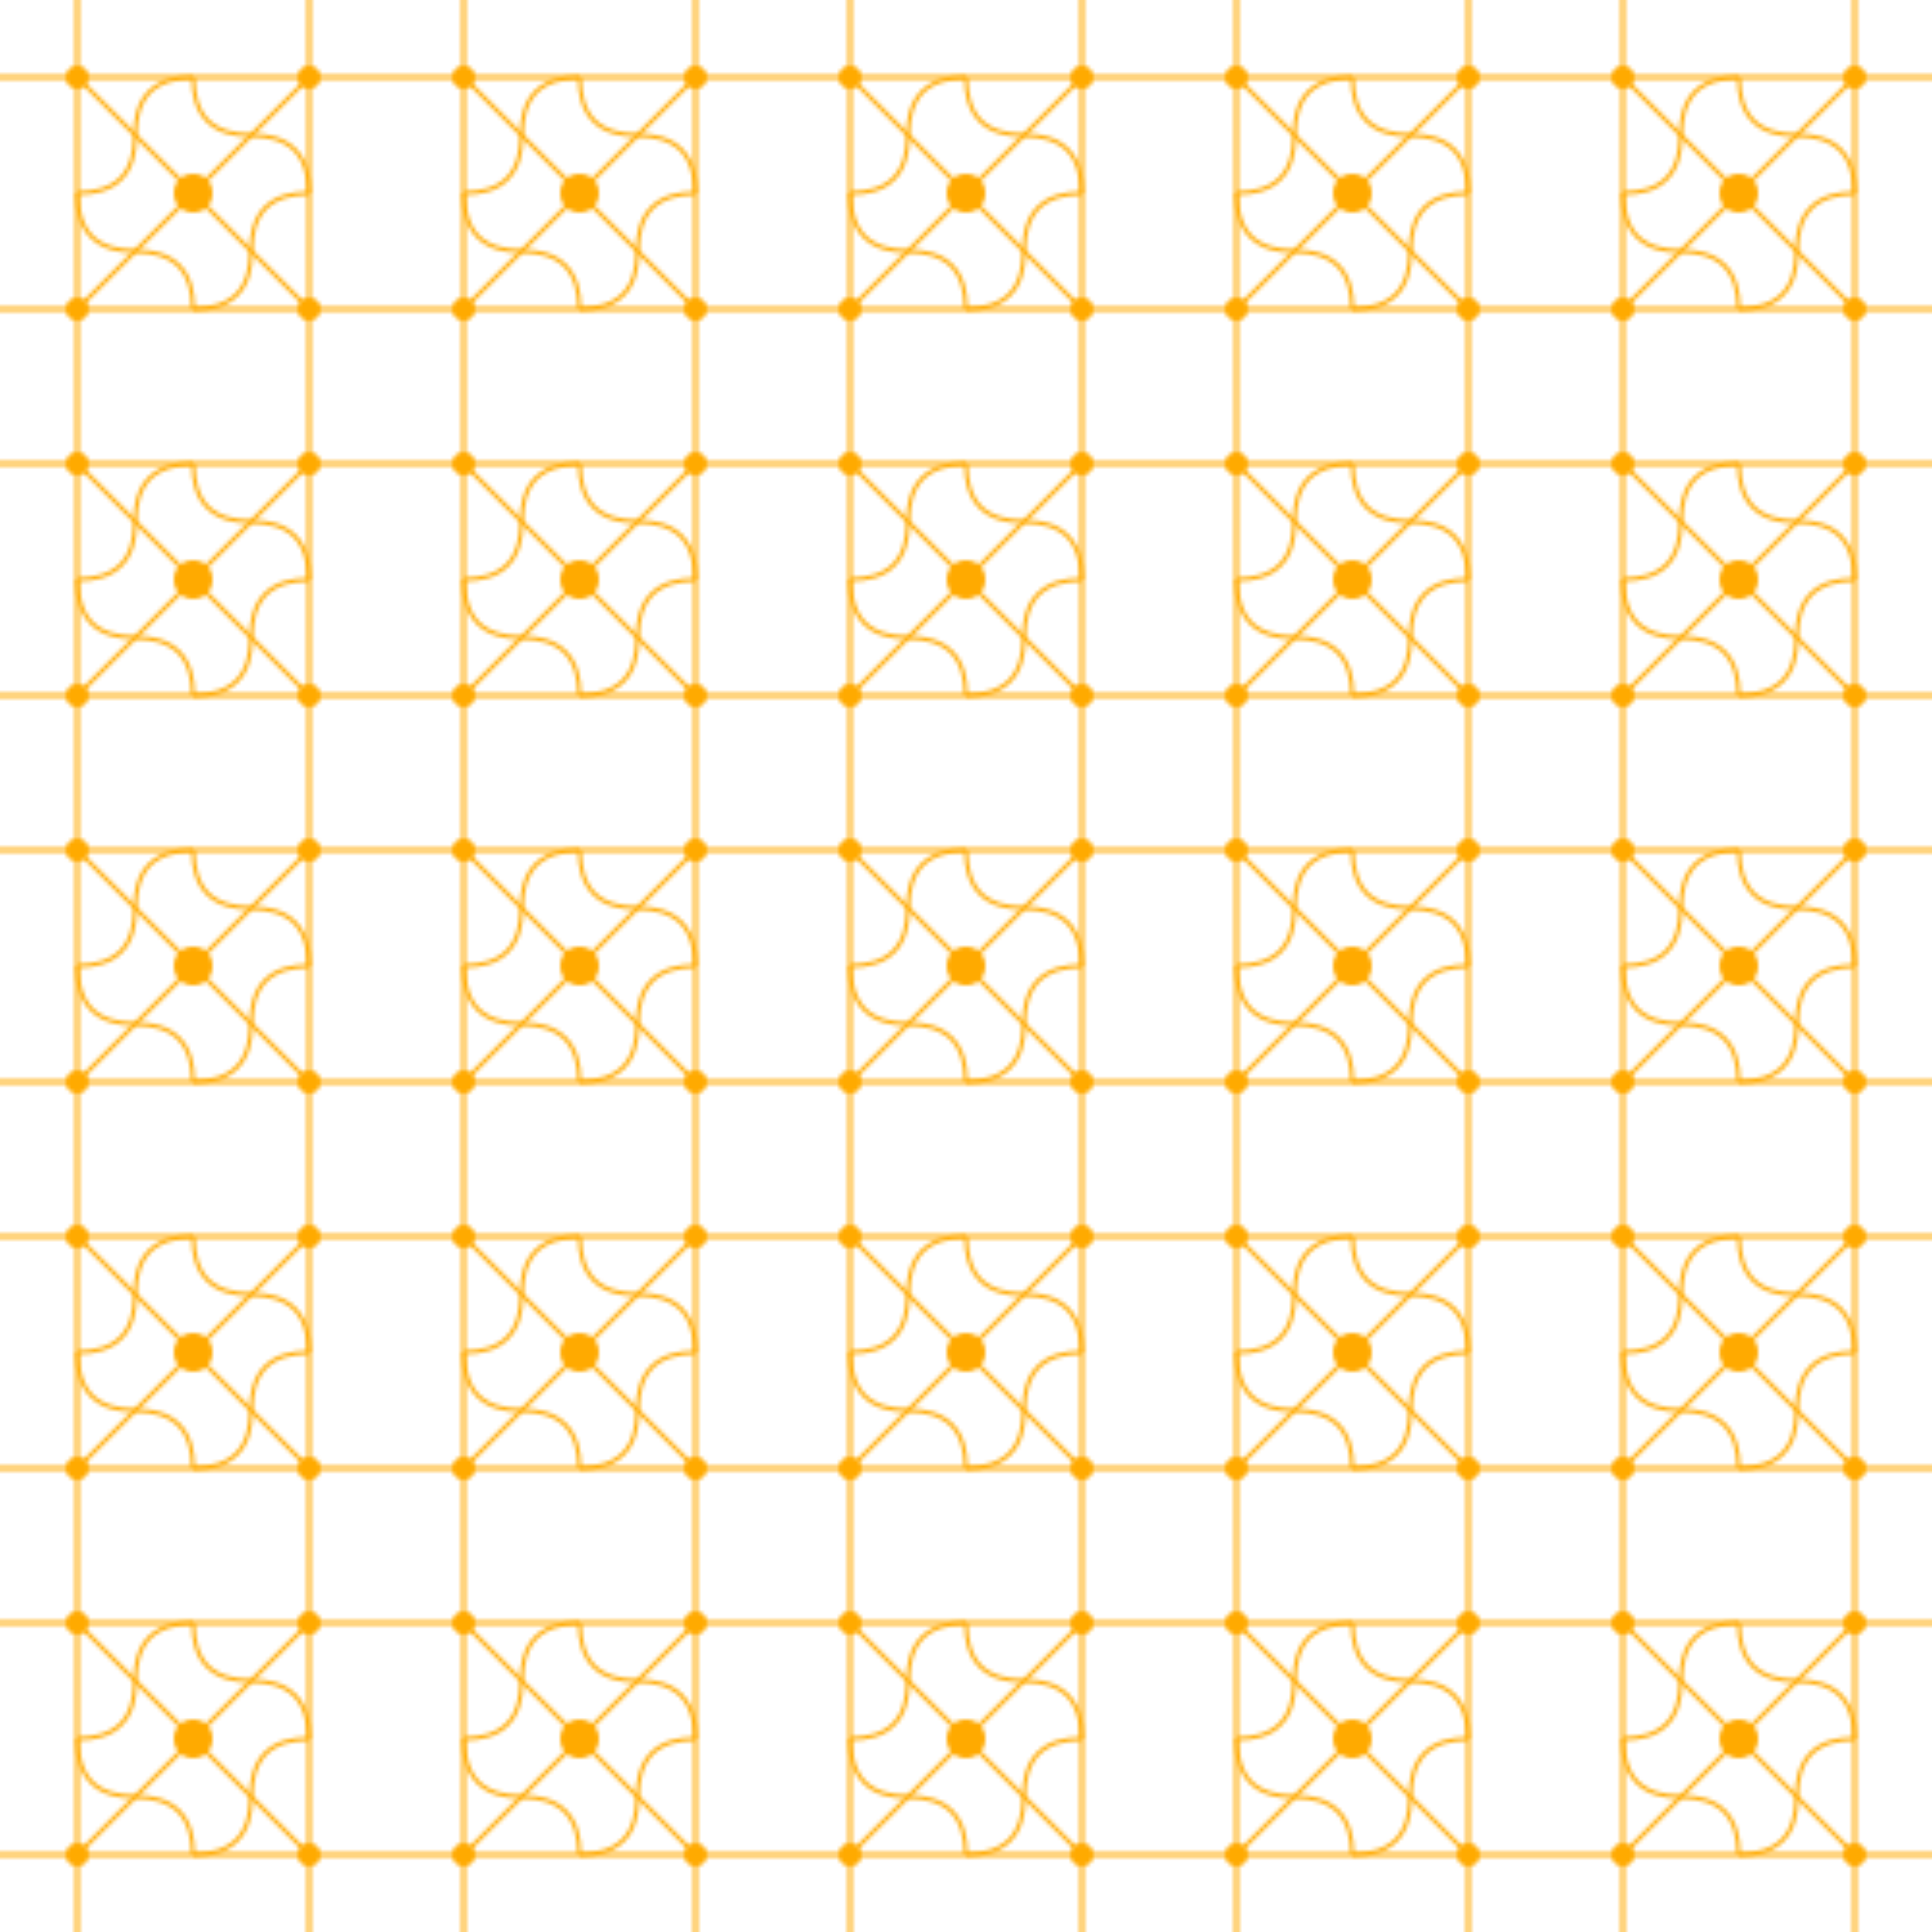 <svg width="500" height="500" xmlns="http://www.w3.org/2000/svg">
  <defs>
    <pattern id="circuit" x="0" y="0" width="100" height="100" patternUnits="userSpaceOnUse">
      <!-- 水平线 -->
      <line x1="0" y1="20" x2="100" y2="20" stroke="#ffaa00" stroke-width="1" />
      <line x1="0" y1="80" x2="100" y2="80" stroke="#ffaa00" stroke-width="1" />
      
      <!-- 垂直线 -->
      <line x1="20" y1="0" x2="20" y2="100" stroke="#ffaa00" stroke-width="1" />
      <line x1="80" y1="0" x2="80" y2="100" stroke="#ffaa00" stroke-width="1" />
      
      <!-- 连接点 -->
      <circle cx="20" cy="20" r="3" fill="#ffaa00" />
      <circle cx="80" cy="20" r="3" fill="#ffaa00" />
      <circle cx="20" cy="80" r="3" fill="#ffaa00" />
      <circle cx="80" cy="80" r="3" fill="#ffaa00" />
      
      <!-- 对角线连接 -->
      <line x1="20" y1="20" x2="80" y2="80" stroke="#ffaa00" stroke-width="1" />
      <line x1="80" y1="20" x2="20" y2="80" stroke="#ffaa00" stroke-width="1" />
      
      <!-- 小圆点 -->
      <circle cx="50" cy="50" r="5" fill="#ffaa00" />
      
      <!-- 连接线 -->
      <path d="M20,50 Q35,50 35,35 T50,20" stroke="#ffaa00" fill="none" stroke-width="1" />
      <path d="M80,50 Q65,50 65,65 T50,80" stroke="#ffaa00" fill="none" stroke-width="1" />
      <path d="M50,20 Q50,35 65,35 T80,50" stroke="#ffaa00" fill="none" stroke-width="1" />
      <path d="M50,80 Q50,65 35,65 T20,50" stroke="#ffaa00" fill="none" stroke-width="1" />
    </pattern>
  </defs>
  
  <rect width="100%" height="100%" fill="url(#circuit)" />
</svg> 